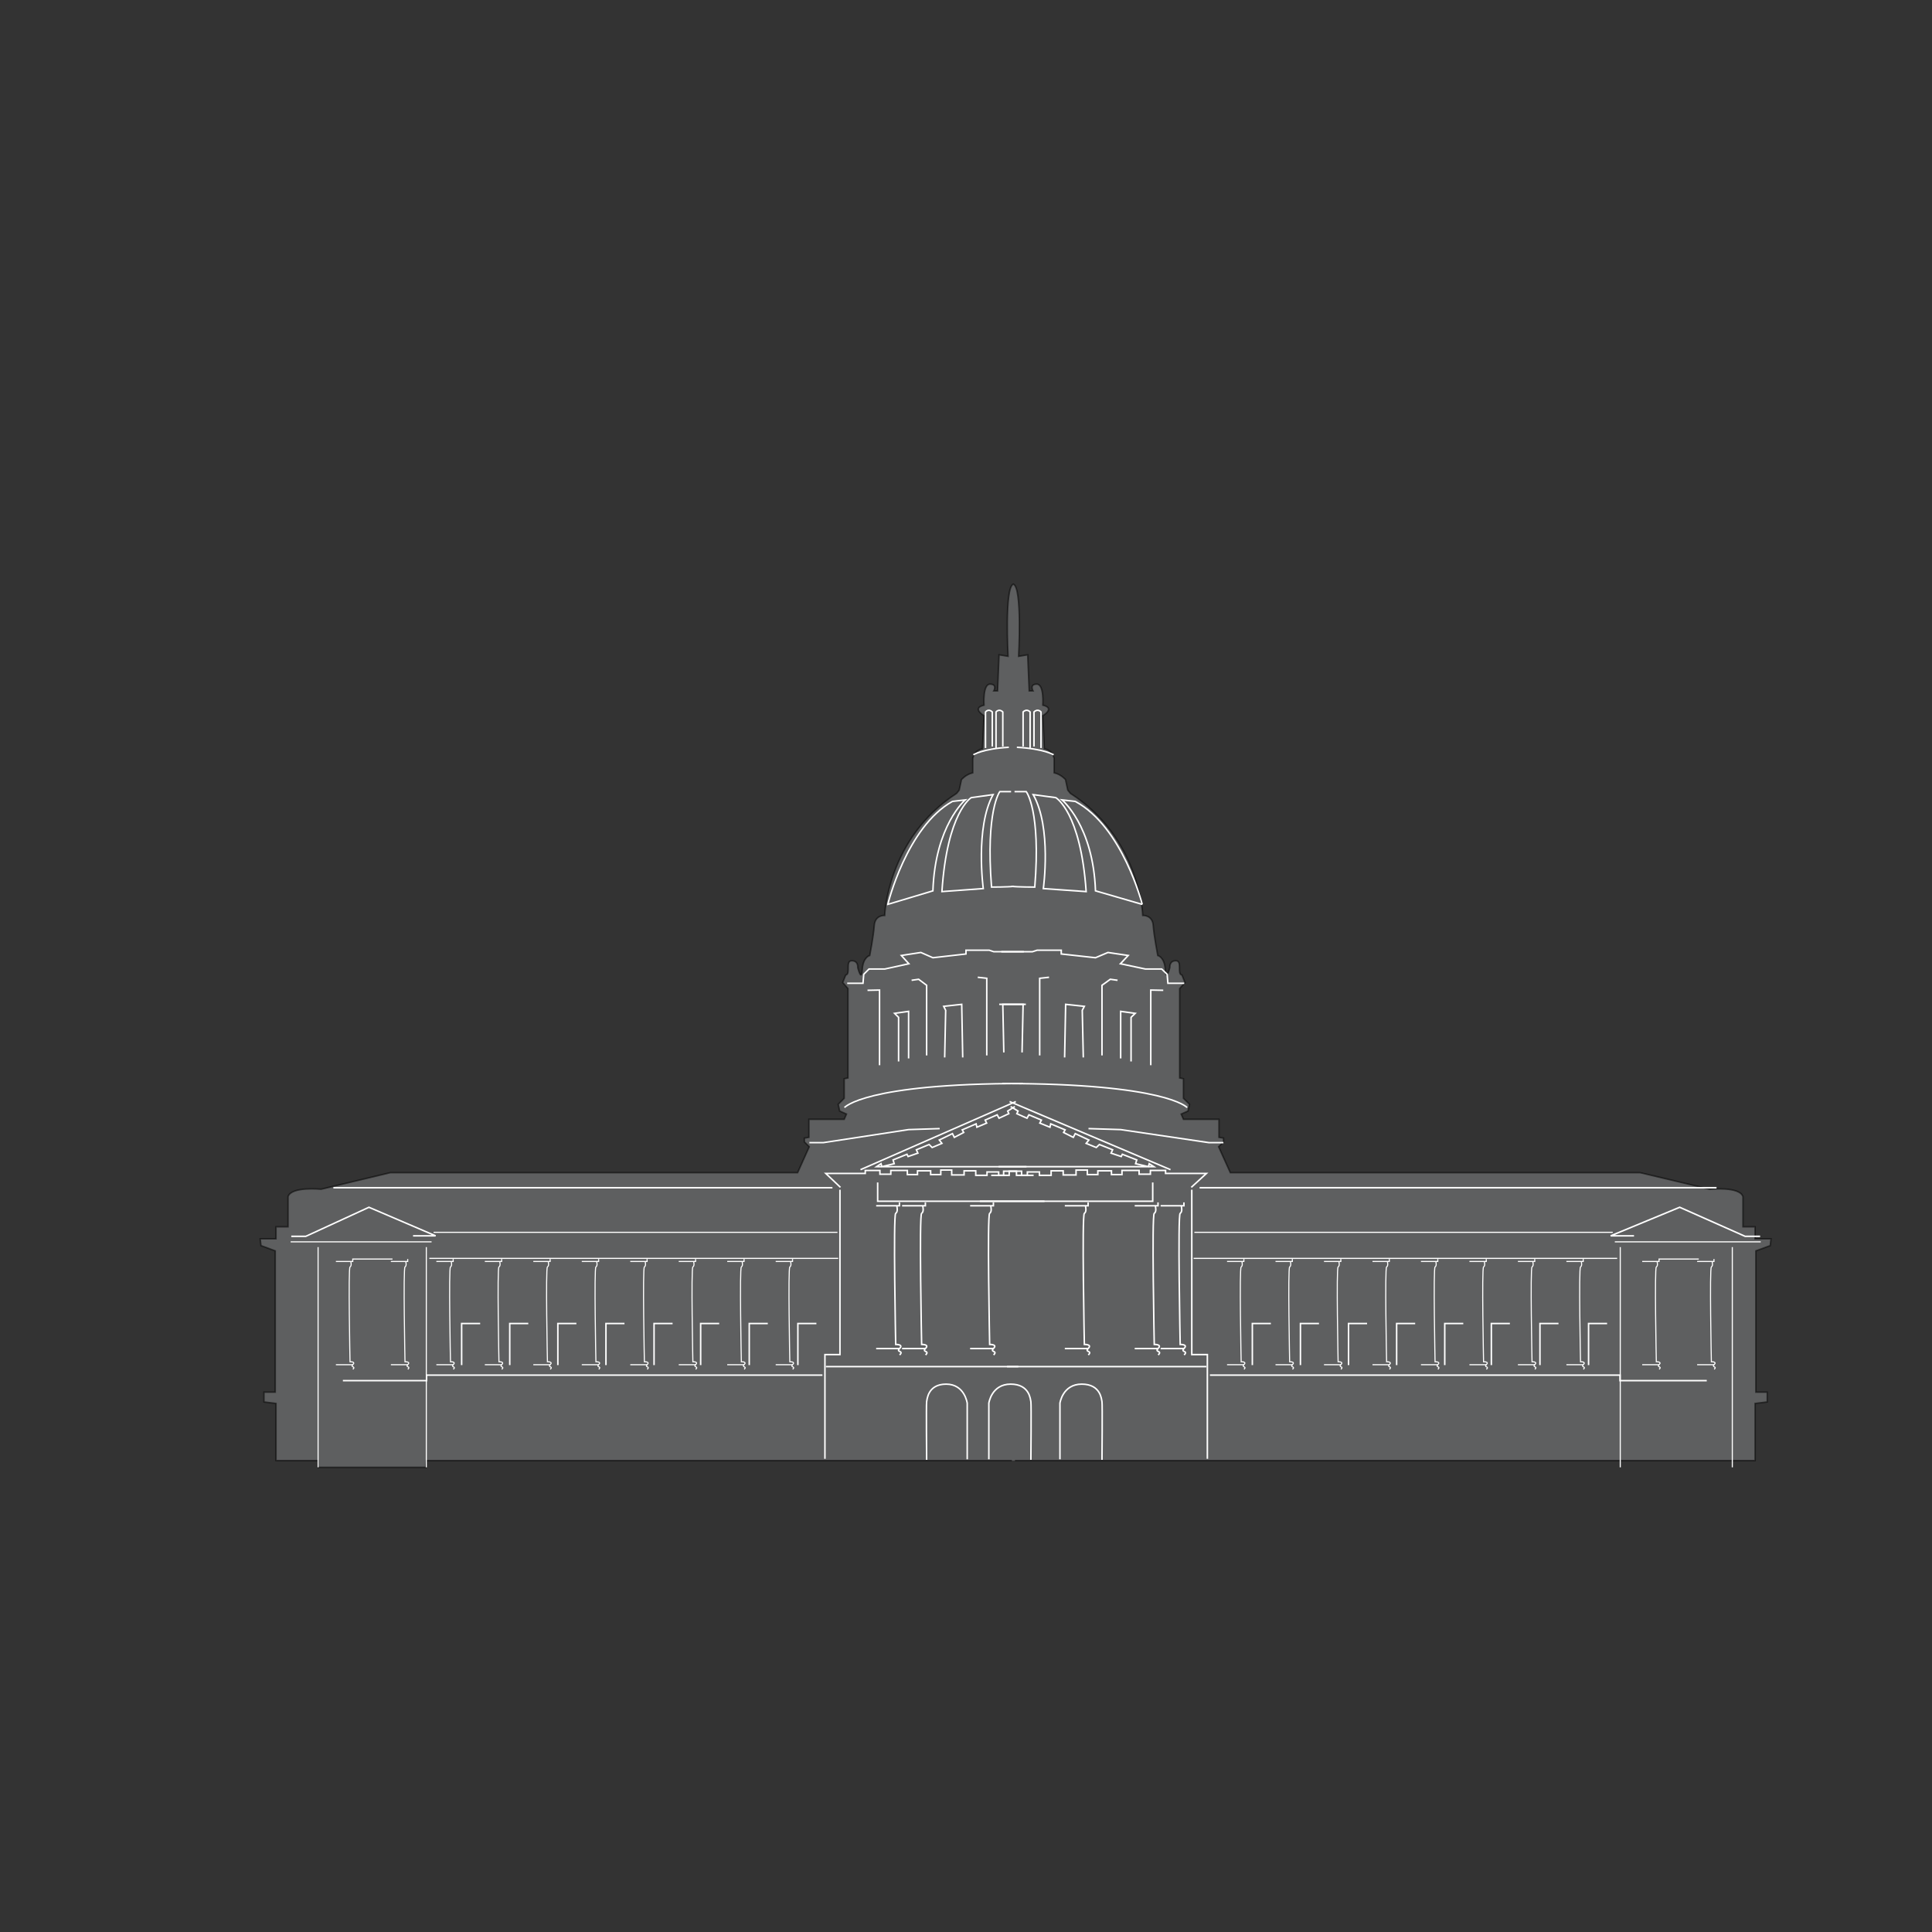 <svg:svg xmlns:dc="http://purl.org/dc/elements/1.1/" xmlns:ns2="http://web.resource.org/cc/" xmlns:rdf="http://www.w3.org/1999/02/22-rdf-syntax-ns#" xmlns:svg="http://www.w3.org/2000/svg" enable-background="new 0 0 1182 792" height="1285.243" version="1.1" viewBox="-107.104 -309.122 1285.243 1285.243" width="1285.243" x="0px" y="0px" xml:space="preserve">
<svg:rect x="-107.104" y="-309.122" width="1285.243" height="1285.243" fill="#333333" stroke="none"/>
<svg:g id="Layer_1">
	<svg:path d="m566 662.5h-389.5l-0.25 4.5h-71.75v-4.5h-28v-38l-8-1v-6.5h7.5v-94l-9.5-3.5-0.5-4.5h10.5v-8h8v-20c2-7 22-5 22-5l5.278-1.262 40.72-9.74h271l7.75-17.25-3.25-3.25v-2.5l3-0.5v-12h23.5l1.5-3.5-4.5-2-1-4.5 4-4v-13l2.5-0.5v-59.5l-3.5-4 2-5c3.5-0.5-0.5-9.5 4-9.5s4 4.5 4 4.5 2.5 10 3 1.5 5-9.5 5-9.5 2.5-13 3-20 6.92-6.645 6.92-6.645 1.709-51.282 47.863-81.197l1.72-2.16 1.5-7s3-3.5 7.5-4.5v-9.5s1-5.5 6.5-6.5l1-22s-8.5-5 0-7c0 0-1-14 4-14s2.5 4.5 2.5 4.5h2.5l1-24 6 1s-2.5-46 3.5-48c6.036 2 3.521 48 3.521 48l6.035-1 1.006 24h2.516s-2.516-4.5 2.515-4.5 4.024 14 4.024 14c8.551 2 0 7 0 7l1.006 22c5.532 1 6.539 6.5 6.539 6.5v9.5c4.526 1 7.545 4.5 7.545 4.5l1.509 7 1.727 2.159c46.43 29.915 48.149 81.197 48.149 81.197s6.459-0.355 6.962 6.645 3.019 20 3.019 20 4.526 1 5.029 9.5 3.019-1.5 3.019-1.5-0.503-4.5 4.023-4.5c4.527 0 0.503 9 4.024 9.5l2.012 5-3.521 4v59.5l2.515 0.5v13l4.023 4-1.006 4.5-4.526 2 1.509 3.5h23.641v12l3.018 0.5v2.5l-3.27 3.25 7.797 17.25h272.62l46.275 11s20.119-2 22.132 5v20h8.048v8h10.6l-0.503 4.5-9.557 3.5v94h7.545v6.5l-8.048 1v38h-492.39" fill="#888A8C" opacity=".51" stroke="#000000" />
	<svg:path d="m540.4 193.02s6.105-4.018 23.605-5.018" fill="none" stroke="#FFFFFF" />
	<svg:path d="m548.5 188.5v-24s2-2.5 4.5 0v23" fill="none" stroke="#FFFFFF" />
	<svg:path d="m555.5 188.5v-24s2-2.5 4.5 0v23" fill="none" stroke="#FFFFFF" />
	<svg:path d="m483.5 292.5s12.5-51.5 43-68.5l8.5-1s-20 17-21.5 60.5l-30 9z" fill="none" stroke="#FFFFFF" />
	<svg:path d="m539 221.5s-16 9.5-19.5 62.5l27.5-2s-5.5-40.5 6.5-62.5l-14.5 2z" fill="none" stroke="#FFFFFF" />
	<svg:path d="m565.5 217.5h-7.5s-9.5 12.5-5.5 63.5c0 0 11 0 15-0.5" fill="none" stroke="#FFFFFF" />
	<svg:polyline fill="none" points="456.5 345 467 345 467.5 339 471 335.5 481.5 335.5 497.5 332 492.5 326.5 505.5 324.5 513.5 328 535.5 325.5 535.5 323 551 323 554 324 574 324" stroke="#FFFFFF" />
	<svg:polyline fill="none" points="478 399.5 478 349.5 470 349.67" stroke="#FFFFFF" />
	<svg:path d="m571.5 217.5" fill="none" stroke="#FFFFFF" />
	<svg:polyline fill="none" points="490.67 397 490.67 367.67 488 365 497.33 363.67 497.33 395" stroke="#FFFFFF" />
	<svg:polyline fill="none" points="521.33 394.33 522 363 520.67 360.33 532.67 359 533.33 394.33" stroke="#FFFFFF" />
	<svg:polyline fill="none" points="509.33 393 509.33 346.33 504 342.33 499.33 343" stroke="#FFFFFF" />
	<svg:polyline fill="none" points="549.33 393 549.33 341.67 543.33 341" stroke="#FFFFFF" />
	<svg:polyline fill="none" points="560.67 391 560 359 575.33 359" stroke="#FFFFFF" />
	<svg:path d="m454.67 427.67s13.333-16 118.67-16" fill="none" stroke="#FFFFFF" />
	<svg:polyline fill="none" points="431.33 451 440.67 451 497.33 442.33 518 441.67" stroke="#FFFFFF" />
	<svg:line fill="none" stroke="#FFFFFF" x1="114.67" x2="446.67" y1="481" y2="481" />
	<svg:line fill="none" stroke="#FFFFFF" x1="568.67" x2="465.33" y1="423.67" y2="469" />
	<svg:polyline fill="none" points="568 427 563.25 430 564 431.75 557.5 434.75 556.25 432.5 548.25 436 549.25 438 542.75 440.75 542.25 438.5 533 442.5 534 444.25 527.75 447.5 526.5 445 517.75 449.25 519.5 451.5 513 454.25 511 452.25 502.5 455.75 503.5 458 497 460.25 496.25 458.75 487 462.5 487.75 465 479.5 467 479 465 476 467 575.75 467" stroke="#FFFFFF" />
	<svg:polyline fill="none" points="452 480.75 442.25 471.5 468.5 471.5 468.5 469.5 478.25 469.5 478.25 472 485.5 472 485.5 469.5 496.5 469.5 496.5 472.25 503.25 472.25 503.25 469.75 512 469.75 512 472.25 518.75 472.25 518.75 469.25 526 469.25 526 472.5 534.25 472.5 534.25 469.75 542 469.75 542 472.75 549.5 472.75 549.5 470.5 557.25 470.5 557.25 472.75 564.25 472.75 564.25 470 572.5 470 572.5 472.75 580.5 472.75" stroke="#FFFFFF" />
	<svg:polyline fill="none" points="476.75 477.5 476.75 490 587.75 490" stroke="#FFFFFF" />
	<svg:polyline fill="none" points="451.67 482.33 451.67 592 441.67 592 441.67 661.33" stroke="#FFFFFF" />
	<svg:line fill="none" stroke="#FFFFFF" stroke-width=".742" x1="450.5" x2="178.5" y1="528" y2="528" />
	<svg:line fill="none" stroke="#FFFFFF" stroke-width=".742" x1="450" x2="181.33" y1="510.67" y2="510.67" />
	<svg:polyline fill="none" points="86.667 513.33 96.333 513.33 138.33 494 182.67 513 167.67 513" stroke="#FFFFFF" />
	<svg:polyline fill="none" points="440 605.67 176.67 605.67 176.67 609.33 121 609.33" stroke="#FFFFFF" />
	<svg:line fill="none" stroke="#FFFFFF" x1="570.33" x2="442.33" y1="600" y2="600" />
	<svg:path d="m536.33 661.67v-37.333s-1.667-12.667-14-12.667-12.667 10.334-13 11.667 0 38.667 0 38.667" fill="none" stroke="#FFFFFF" />
	<svg:polyline fill="none" points="359 599 359 571.33 371.33 571.33" stroke="#FFFFFF" />
	<svg:polyline fill="none" points="391.33 599 391.33 571.33 403.67 571.33" stroke="#FFFFFF" />
	<svg:polyline fill="none" points="423.67 599 423.67 571.33 436 571.33" stroke="#FFFFFF" />
	<svg:polyline fill="none" points="328 599 328 571.33 340.33 571.33" stroke="#FFFFFF" />
	<svg:polyline fill="none" points="296 599 296 571.33 308.33 571.33" stroke="#FFFFFF" />
	<svg:polyline fill="none" points="264 599 264 571.33 276.33 571.33" stroke="#FFFFFF" />
	<svg:polyline fill="none" points="232 599 232 571.33 244.33 571.33" stroke="#FFFFFF" />
	<svg:polyline fill="none" points="200 599 200 571.33 212.33 571.33" stroke="#FFFFFF" />
	<svg:g fill="none" stroke="#FFFFFF">
		<svg:g>
			<svg:polyline points="553.75 490.75 553.75 493 538.25 493" />
			<svg:path d="m552 493.25s1 3.75-0.75 4.75 0 87.25 0 87.25 5.375-0.125 2.625 2.625 3.063 1.313 0 4.375" />
		</svg:g>
		<svg:line x1="538.25" x2="553.88" y1="588" y2="588" />
	</svg:g>
	<svg:g fill="none" stroke="#FFFFFF">
		<svg:g>
			<svg:polyline points="616.75 490.75 616.75 493 601.25 493" />
			<svg:path d="m615 493.25s1 3.75-0.75 4.75 0 87.25 0 87.25 5.375-0.125 2.625 2.625 3.063 1.313 0 4.375" />
		</svg:g>
		<svg:line x1="601.25" x2="616.88" y1="588" y2="588" />
	</svg:g>
	<svg:g fill="none" stroke="#FFFFFF">
		<svg:g>
			<svg:polyline points="508.5 490.75 508.5 493 493 493" />
			<svg:path d="m506.75 493.25s1 3.75-0.75 4.75 0 87.25 0 87.25 5.375-0.125 2.625 2.625 3.063 1.313 0 4.375" />
		</svg:g>
		<svg:line x1="493" x2="508.62" y1="588" y2="588" />
	</svg:g>
	<svg:g fill="none" stroke="#FFFFFF">
		<svg:g>
			<svg:polyline points="491.25 490.75 491.25 493 475.75 493" />
			<svg:path d="m489.5 493.25s1 3.75-0.75 4.75 0 87.25 0 87.25 5.375-0.125 2.625 2.625 3.063 1.313 0 4.375" />
		</svg:g>
		<svg:line x1="475.75" x2="491.38" y1="588" y2="588" />
	</svg:g>
	<svg:g fill="none" stroke="#FFFFFF">
		<svg:g>
			<svg:polyline points="680.5 490.75 680.5 493 665 493" />
			<svg:path d="m678.75 493.25s1 3.75-0.75 4.75 0 87.25 0 87.25 5.375-0.125 2.625 2.625 3.063 1.313 0 4.375" />
		</svg:g>
		<svg:line x1="665" x2="680.62" y1="588" y2="588" />
	</svg:g>
	<svg:g fill="none" stroke="#FFFFFF">
		<svg:g>
			<svg:polyline points="663.25 490.75 663.25 493 647.75 493" />
			<svg:path d="m661.5 493.25s1 3.75-0.75 4.75 0 87.25 0 87.25 5.375-0.125 2.625 2.625 3.063 1.313 0 4.375" />
		</svg:g>
		<svg:line x1="647.75" x2="663.38" y1="588" y2="588" />
	</svg:g>
	<svg:g fill="none" stroke="#FFFFFF" stroke-width=".723">
		<svg:g>
			<svg:polyline points="420.12 528.44 420.12 530.06 408.92 530.06" />
			<svg:path d="m418.86 530.25s0.723 2.71-0.542 3.434c-1.265 0.722 0 63.071 0 63.071s3.885-0.091 1.897 1.898 2.214 0.948 0 3.162" />
		</svg:g>
		<svg:line x1="408.92" x2="420.21" y1="598.74" y2="598.74" />
	</svg:g>
	<svg:g fill="none" stroke="#FFFFFF" stroke-width=".723">
		<svg:g>
			<svg:polyline points="387.87 528.44 387.87 530.06 376.67 530.06" />
			<svg:path d="m386.61 530.25s0.723 2.71-0.542 3.434c-1.265 0.722 0 63.071 0 63.071s3.885-0.091 1.897 1.898 2.214 0.948 0 3.162" />
		</svg:g>
		<svg:line x1="376.67" x2="387.96" y1="598.74" y2="598.74" />
	</svg:g>
	<svg:g fill="none" stroke="#FFFFFF" stroke-width=".723">
		<svg:g>
			<svg:polyline points="355.62 528.44 355.62 530.06 344.42 530.06" />
			<svg:path d="m354.36 530.25s0.723 2.71-0.542 3.434c-1.265 0.722 0 63.071 0 63.071s3.885-0.091 1.897 1.898 2.214 0.948 0 3.162" />
		</svg:g>
		<svg:line x1="344.42" x2="355.71" y1="598.74" y2="598.74" />
	</svg:g>
	<svg:g fill="none" stroke="#FFFFFF" stroke-width=".723">
		<svg:g>
			<svg:polyline points="323.37 528.44 323.37 530.06 312.17 530.06" />
			<svg:path d="m322.11 530.25s0.723 2.71-0.542 3.434c-1.265 0.722 0 63.071 0 63.071s3.885-0.091 1.897 1.898 2.214 0.948 0 3.162" />
		</svg:g>
		<svg:line x1="312.17" x2="323.46" y1="598.74" y2="598.74" />
	</svg:g>
	<svg:g fill="none" stroke="#FFFFFF" stroke-width=".723">
		<svg:g>
			<svg:polyline points="291.12 528.44 291.12 530.06 279.92 530.06" />
			<svg:path d="m289.86 530.25s0.723 2.71-0.542 3.434c-1.265 0.722 0 63.071 0 63.071s3.885-0.091 1.897 1.898 2.214 0.948 0 3.162" />
		</svg:g>
		<svg:line x1="279.92" x2="291.21" y1="598.74" y2="598.74" />
	</svg:g>
	<svg:g fill="none" stroke="#FFFFFF" stroke-width=".723">
		<svg:g>
			<svg:polyline points="258.87 528.44 258.87 530.06 247.67 530.06" />
			<svg:path d="m257.61 530.25s0.723 2.71-0.542 3.434c-1.265 0.722 0 63.071 0 63.071s3.885-0.091 1.897 1.898 2.214 0.948 0 3.162" />
		</svg:g>
		<svg:line x1="247.67" x2="258.96" y1="598.74" y2="598.74" />
	</svg:g>
	<svg:g fill="none" stroke="#FFFFFF" stroke-width=".723">
		<svg:g>
			<svg:polyline points="226.62 528.44 226.62 530.06 215.42 530.06" />
			<svg:path d="m225.36 530.25s0.723 2.71-0.542 3.434c-1.265 0.722 0 63.071 0 63.071s3.885-0.091 1.897 1.898 2.214 0.948 0 3.162" />
		</svg:g>
		<svg:line x1="215.42" x2="226.71" y1="598.74" y2="598.74" />
	</svg:g>
	<svg:g fill="none" stroke="#FFFFFF" stroke-width=".723">
		<svg:g>
			<svg:polyline points="194.37 528.44 194.37 530.06 183.17 530.06" />
			<svg:path d="m193.11 530.25s0.723 2.71-0.542 3.434c-1.265 0.722 0 63.071 0 63.071s3.885-0.091 1.897 1.898 2.214 0.948 0 3.162" />
		</svg:g>
		<svg:line x1="183.17" x2="194.46" y1="598.74" y2="598.74" />
	</svg:g>
	<svg:polyline fill="none" points="885 599 885 571.33 897.33 571.33" stroke="#FFFFFF" />
	<svg:polyline fill="none" points="917.33 599 917.33 571.33 929.67 571.33" stroke="#FFFFFF" />
	<svg:polyline fill="none" points="949.67 599 949.67 571.33 962 571.33" stroke="#FFFFFF" />
	<svg:polyline fill="none" points="854 599 854 571.33 866.33 571.33" stroke="#FFFFFF" />
	<svg:polyline fill="none" points="822 599 822 571.33 834.33 571.33" stroke="#FFFFFF" />
	<svg:polyline fill="none" points="790 599 790 571.33 802.33 571.33" stroke="#FFFFFF" />
	<svg:polyline fill="none" points="758 599 758 571.33 770.33 571.33" stroke="#FFFFFF" />
	<svg:polyline fill="none" points="726 599 726 571.33 738.33 571.33" stroke="#FFFFFF" />
	<svg:g fill="none" stroke="#FFFFFF" stroke-width=".723">
		<svg:g>
			<svg:polyline points="946.12 528.44 946.12 530.06 934.92 530.06" />
			<svg:path d="m944.86 530.25s0.723 2.71-0.541 3.434c-1.266 0.722 0 63.071 0 63.071s3.885-0.091 1.896 1.898 2.215 0.948 0 3.162" />
		</svg:g>
		<svg:line x1="934.92" x2="946.21" y1="598.74" y2="598.74" />
	</svg:g>
	<svg:g fill="none" stroke="#FFFFFF" stroke-width=".723">
		<svg:g>
			<svg:polyline points="913.87 528.44 913.87 530.06 902.67 530.06" />
			<svg:path d="m912.6 530.25s0.723 2.71-0.541 3.434c-1.266 0.722 0 63.071 0 63.071s3.885-0.091 1.896 1.898 2.215 0.948 0 3.162" />
		</svg:g>
		<svg:line x1="902.67" x2="913.96" y1="598.74" y2="598.74" />
	</svg:g>
	<svg:g fill="none" stroke="#FFFFFF" stroke-width=".723">
		<svg:g>
			<svg:polyline points="881.62 528.44 881.62 530.06 870.42 530.06" />
			<svg:path d="m880.36 530.25s0.723 2.71-0.541 3.434c-1.266 0.722 0 63.071 0 63.071s3.885-0.091 1.896 1.898 2.215 0.948 0 3.162" />
		</svg:g>
		<svg:line x1="870.42" x2="881.71" y1="598.74" y2="598.74" />
	</svg:g>
	<svg:g fill="none" stroke="#FFFFFF" stroke-width=".723">
		<svg:g>
			<svg:polyline points="849.37 528.44 849.37 530.06 838.17 530.06" />
			<svg:path d="m848.1 530.25s0.723 2.71-0.541 3.434c-1.266 0.722 0 63.071 0 63.071s3.885-0.091 1.896 1.898 2.215 0.948 0 3.162" />
		</svg:g>
		<svg:line x1="838.17" x2="849.46" y1="598.74" y2="598.74" />
	</svg:g>
	<svg:g fill="none" stroke="#FFFFFF" stroke-width=".723">
		<svg:g>
			<svg:polyline points="817.12 528.44 817.12 530.06 805.92 530.06" />
			<svg:path d="m815.86 530.25s0.723 2.71-0.541 3.434c-1.266 0.722 0 63.071 0 63.071s3.885-0.091 1.896 1.898 2.215 0.948 0 3.162" />
		</svg:g>
		<svg:line x1="805.92" x2="817.21" y1="598.74" y2="598.74" />
	</svg:g>
	<svg:g fill="none" stroke="#FFFFFF" stroke-width=".723">
		<svg:g>
			<svg:polyline points="784.87 528.44 784.87 530.06 773.67 530.06" />
			<svg:path d="m783.6 530.25s0.723 2.71-0.541 3.434c-1.266 0.722 0 63.071 0 63.071s3.885-0.091 1.896 1.898 2.215 0.948 0 3.162" />
		</svg:g>
		<svg:line x1="773.67" x2="784.96" y1="598.74" y2="598.74" />
	</svg:g>
	<svg:g fill="none" stroke="#FFFFFF" stroke-width=".723">
		<svg:g>
			<svg:polyline points="752.62 528.44 752.62 530.06 741.42 530.06" />
			<svg:path d="m751.36 530.25s0.723 2.71-0.541 3.434c-1.266 0.722 0 63.071 0 63.071s3.885-0.091 1.896 1.898 2.215 0.948 0 3.162" />
		</svg:g>
		<svg:line x1="741.42" x2="752.71" y1="598.74" y2="598.74" />
	</svg:g>
	<svg:g fill="none" stroke="#FFFFFF" stroke-width=".723">
		<svg:g>
			<svg:polyline points="720.37 528.44 720.37 530.06 709.17 530.06" />
			<svg:path d="m719.1 530.25s0.723 2.71-0.541 3.434c-1.266 0.722 0 63.071 0 63.071s3.885-0.091 1.896 1.898 2.215 0.948 0 3.162" />
		</svg:g>
		<svg:line x1="709.17" x2="720.46" y1="598.74" y2="598.74" />
	</svg:g>
	<svg:g fill="none" stroke="#FFFFFF" stroke-width=".723">
		<svg:g>
			<svg:polyline points="164.12 528.44 164.12 530.06 152.92 530.06" />
			<svg:path d="m162.86 530.25s0.723 2.71-0.542 3.434c-1.265 0.722 0 63.071 0 63.071s3.885-0.091 1.897 1.898 2.214 0.948 0 3.162" />
		</svg:g>
		<svg:line x1="152.92" x2="164.21" y1="598.74" y2="598.74" />
	</svg:g>
	<svg:g fill="none" stroke="#FFFFFF" stroke-width=".723">
		<svg:g>
			<svg:polyline points="116.35 530.06 127.56 530.06 127.56 528.44 154 528.44" />
			<svg:path d="m126.29 530.25s0.723 2.71-0.542 3.434c-1.265 0.722 0 63.071 0 63.071s3.885-0.091 1.897 1.898 2.214 0.948 0 3.162" />
		</svg:g>
		<svg:line x1="116.35" x2="127.65" y1="598.74" y2="598.74" />
	</svg:g>
	<svg:g fill="none" stroke="#FFFFFF" stroke-width=".723">
		<svg:g>
			<svg:polyline points="1033.1 528.44 1033.1 530.06 1021.9 530.06" />
			<svg:path d="m1031.9 530.25s0.723 2.71-0.541 3.434c-1.266 0.722 0 63.071 0 63.071s3.885-0.091 1.896 1.898 2.215 0.948 0 3.162" />
		</svg:g>
		<svg:line x1="1021.9" x2="1033.2" y1="598.74" y2="598.74" />
	</svg:g>
	<svg:g fill="none" stroke="#FFFFFF" stroke-width=".723">
		<svg:g>
			<svg:polyline points="985.35 530.06 996.56 530.06 996.56 528.44 1023 528.44" />
			<svg:path d="m995.29 530.25s0.723 2.71-0.542 3.434c-1.266 0.722 0 63.071 0 63.071s3.885-0.091 1.897 1.898 2.214 0.948 0 3.162" />
		</svg:g>
		<svg:line x1="985.35" x2="996.65" y1="598.74" y2="598.74" />
	</svg:g>
	<svg:line fill="none" stroke="#FFFFFF" stroke-width=".723" x1="86.25" x2="180" y1="517" y2="517" />
	<svg:line fill="none" stroke="#FFFFFF" stroke-width=".723" x1="104.5" x2="104.5" y1="520.5" y2="667" />
	<svg:line fill="none" stroke="#FFFFFF" stroke-width=".723" x1="176.5" x2="176.5" y1="520.5" y2="667" />
	<svg:path d="m593.81 193.02s-6.325-4.018-24.453-5.018" fill="none" stroke="#FFFFFF" stroke-width="1.018" />
	<svg:path d="m585.41 188.5v-24s-2.07-2.5-4.661 0v23" fill="none" stroke="#FFFFFF" stroke-width="1.018" />
	<svg:path d="m578.16 188.5v-24s-2.073-2.5-4.662 0v23" fill="none" stroke="#FFFFFF" stroke-width="1.018" />
	<svg:path d="m652.74 292.5s-12.948-51.5-44.543-68.5l-8.806-1s20.717 17 22.271 60.5l31.08 9z" fill="none" stroke="#FFFFFF" stroke-width="1.018" />
	<svg:path d="m595.25 221.5s16.575 9.5 20.199 62.5l-28.487-2s5.697-40.5-6.733-62.5l15.02 2z" fill="none" stroke="#FFFFFF" stroke-width="1.018" />
	<svg:path d="m567.8 217.5h7.771s9.84 12.5 5.697 63.5c0 0-11.396 0-15.539-0.5" fill="none" stroke="#FFFFFF" stroke-width="1.018" />
	<svg:polyline fill="none" points="680.71 345 669.83 345 669.32 339 665.69 335.5 654.81 335.5 638.24 332 643.42 326.5 629.95 324.5 621.66 328 598.88 325.5 598.88 323 582.82 323 579.71 324 558.99 324" stroke="#FFFFFF" stroke-width="1.018" />
	<svg:polyline fill="none" points="658.44 399.5 658.44 349.5 666.73 349.67" stroke="#FFFFFF" stroke-width="1.018" />
	<svg:path d="m561.58 217.5" fill="none" stroke="#FFFFFF" stroke-width="1.018" />
	<svg:polyline fill="none" points="645.32 397 645.32 367.67 648.08 365 638.41 363.67 638.41 395" stroke="#FFFFFF" stroke-width="1.018" />
	<svg:polyline fill="none" points="613.55 394.33 612.86 363 614.24 360.33 601.81 359 601.12 394.33" stroke="#FFFFFF" stroke-width="1.018" />
	<svg:polyline fill="none" points="625.98 393 625.98 346.33 631.51 342.33 636.34 343" stroke="#FFFFFF" stroke-width="1.018" />
	<svg:polyline fill="none" points="584.54 393 584.54 341.67 590.76 341" stroke="#FFFFFF" stroke-width="1.018" />
	<svg:polyline fill="none" points="572.81 391 573.5 359 557.61 359" stroke="#FFFFFF" stroke-width="1.018" />
	<svg:path d="m682.61 427.67s-13.813-16-122.93-16" fill="none" stroke="#FFFFFF" stroke-width="1.018" />
	<svg:polyline fill="none" points="706.78 451 697.11 451 638.41 442.33 617 441.67" stroke="#FFFFFF" stroke-width="1.018" />
	<svg:line fill="none" stroke="#FFFFFF" stroke-width="1.018" x1="1034.8" x2="690.9" y1="481" y2="481" />
	<svg:line fill="none" stroke="#FFFFFF" stroke-width="1.018" x1="564.52" x2="671.56" y1="423.67" y2="469" />
	<svg:polyline fill="none" points="565.21 427 570.13 430 569.35 431.75 576.08 434.75 577.38 432.5 585.67 436 584.63 438 591.37 440.75 591.88 438.5 601.46 442.5 600.43 444.25 606.9 447.5 608.2 445 617.26 449.25 615.45 451.5 622.18 454.25 624.26 452.25 633.06 455.75 632.02 458 638.76 460.25 639.53 458.75 649.12 462.5 648.34 465 656.89 467 657.4 465 660.51 467 557.18 467" stroke="#FFFFFF" stroke-width="1.018" />
	<svg:polyline fill="none" points="685.37 480.75 695.47 471.5 668.28 471.5 668.28 469.5 658.18 469.5 658.18 472 650.67 472 650.67 469.5 639.28 469.5 639.28 472.25 632.28 472.25 632.28 469.75 623.22 469.75 623.22 472.25 616.23 472.25 616.23 469.25 608.72 469.25 608.72 472.5 600.17 472.5 600.17 469.75 592.14 469.75 592.14 472.75 584.37 472.75 584.37 470.5 576.34 470.5 576.34 472.75 569.1 472.75 569.1 470 560.55 470 560.55 472.75 552.26 472.75" stroke="#FFFFFF" stroke-width="1.018" />
	<svg:polyline fill="none" points="659.73 477.5 659.73 490 544.75 490" stroke="#FFFFFF" stroke-width="1.018" />
	<svg:polyline fill="none" points="685.72 482.33 685.72 592 696.08 592 696.08 661.33" stroke="#FFFFFF" stroke-width="1.018" />
	<svg:line fill="none" stroke="#FFFFFF" stroke-width=".755" x1="686.93" x2="968.69" y1="528" y2="528" />
	<svg:line fill="none" stroke="#FFFFFF" stroke-width=".755" x1="687.44" x2="965.75" y1="510.67" y2="510.67" />
	<svg:polyline fill="none" points="1063.8 513.33 1053.8 513.33 1010.3 494 964.37 513 979.91 513" stroke="#FFFFFF" stroke-width="1.018" />
	<svg:polyline fill="none" points="697.8 605.67 970.59 605.67 970.59 609.33 1028.3 609.33" stroke="#FFFFFF" stroke-width="1.018" />
	<svg:line fill="none" stroke="#FFFFFF" stroke-width="1.018" x1="562.79" x2="695.38" y1="600" y2="600" />
	<svg:path d="m598.01 661.67v-37.333s1.728-12.667 14.503-12.667 13.119 10.334 13.466 11.667c0.346 1.333 0 38.667 0 38.667" fill="none" stroke="#FFFFFF" stroke-width="1.018" />
	<svg:path d="m550.71 661.67v-37.333s1.725-12.667 14.502-12.667c12.776 0 13.121 10.334 13.467 11.667s0 38.667 0 38.667" fill="none" stroke="#FFFFFF" stroke-width="1.018" />
	<svg:line fill="none" stroke="#FFFFFF" stroke-width=".736" x1="1064.2" x2="967.14" y1="517" y2="517" />
	<svg:line fill="none" stroke="#FFFFFF" stroke-width=".736" x1="1045.3" x2="1045.3" y1="520.5" y2="667" />
	<svg:line fill="none" stroke="#FFFFFF" stroke-width=".736" x1="970.76" x2="970.76" y1="520.5" y2="667" />
</svg:g>
</svg:svg>